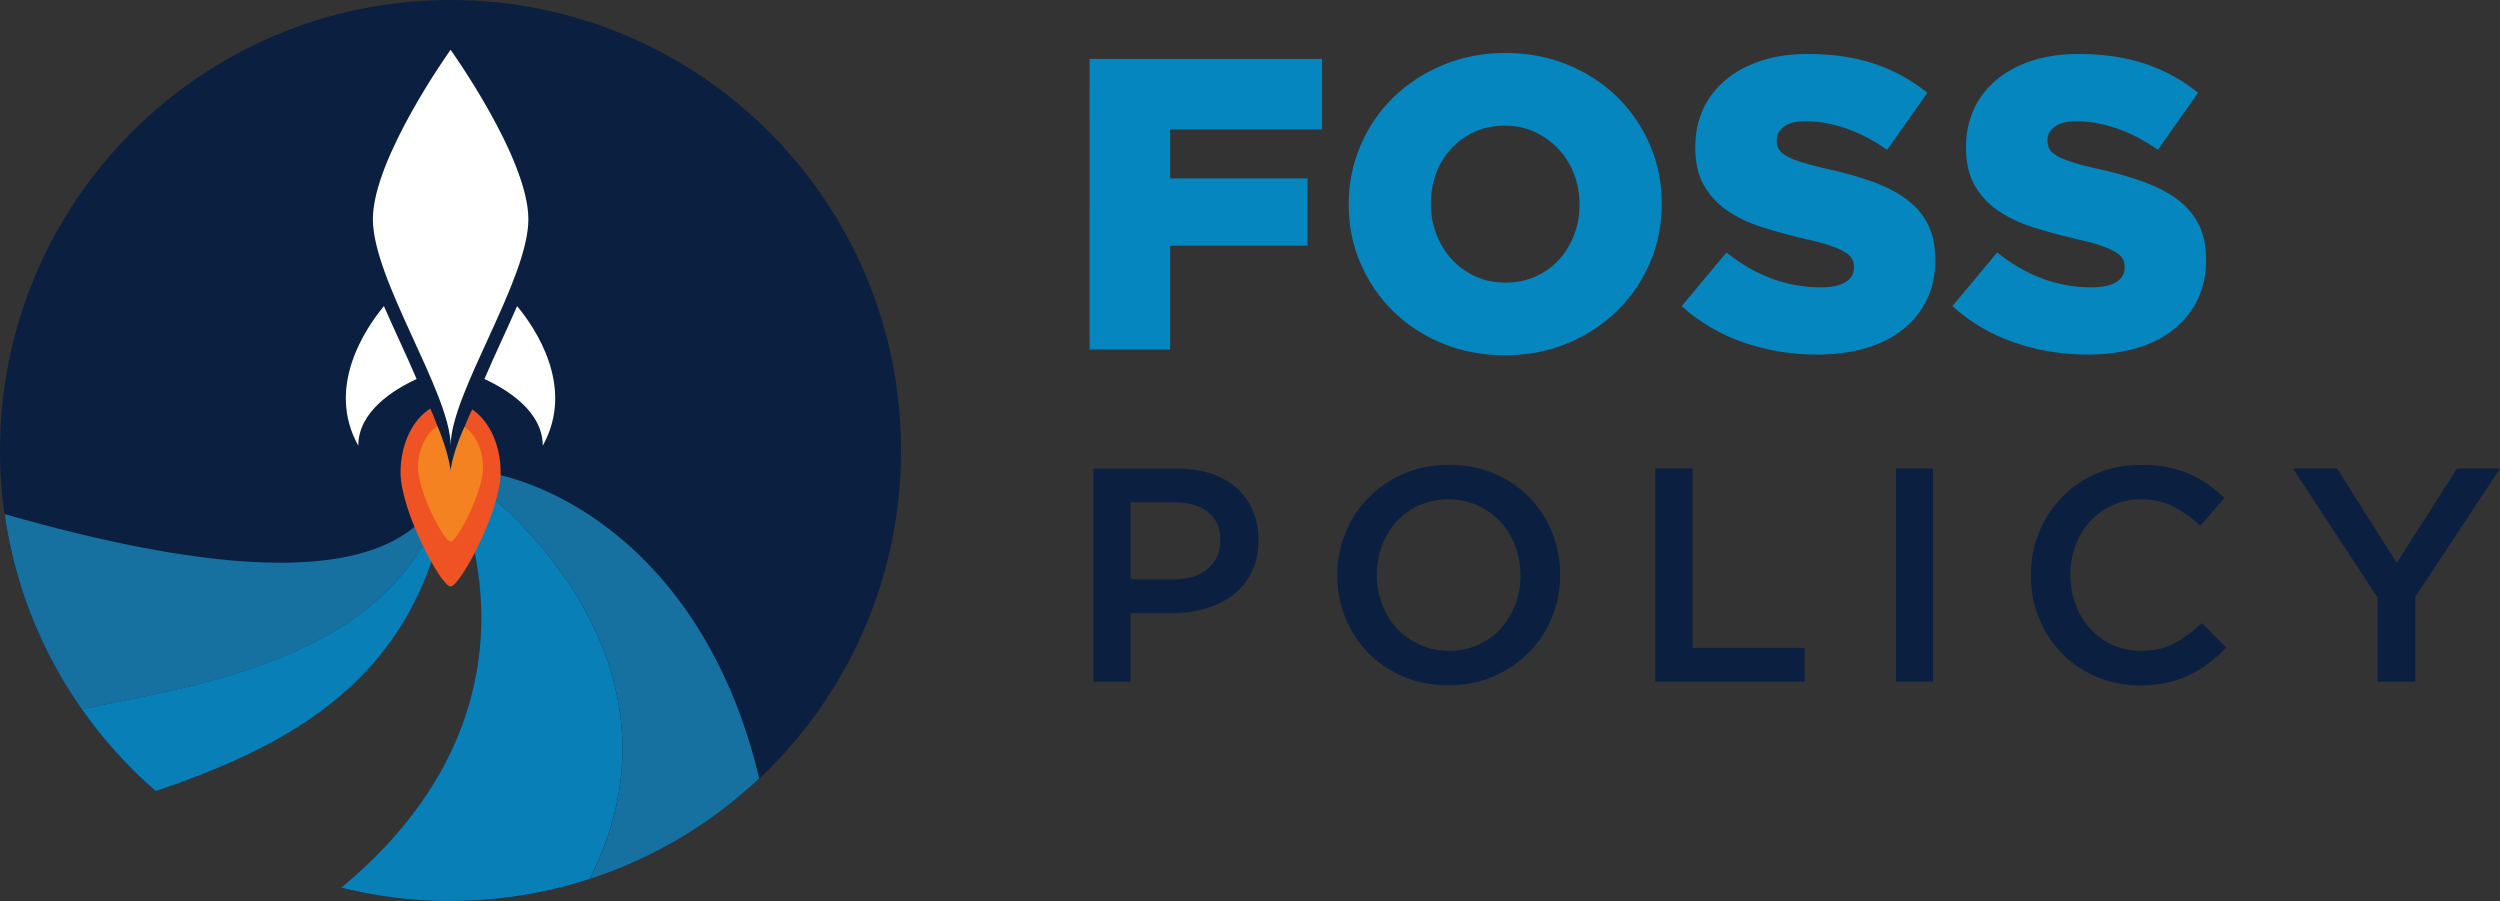 <?xml version="1.0" encoding="utf-8"?>
<!-- Generator: Adobe Illustrator 24.1.0, SVG Export Plug-In . SVG Version: 6.00 Build 0)  -->
<svg version="1.1" id="Layer_1" xmlns="http://www.w3.org/2000/svg" xmlns:xlink="http://www.w3.org/1999/xlink" x="0px" y="0px"
	 viewBox="0 0 504 181.65" style="enable-background:new 0 0 504 181.65;" xml:space="preserve">
<rect x="0" y="0" width="504" height="181.65" fill="#333333" stroke="none"/>
<style type="text/css">
	.st0{fill:#0B1F41;}
	.st1{fill:#0586BF;}
	.st2{fill:#5297C9;}
	.st3{fill:#1670A0;}
	.st4{fill:#2089C1;}
	.st5{fill:#0880B7;}
	.st6{fill:#FFFFFF;}
	.st7{fill:#F05323;}
	.st8{fill:#F58220;}
</style>
<g>
	<path class="st0" d="M227.92,116.79v-15.53h8.81c2.83,0,5.09,0.65,6.77,1.94c1.68,1.3,2.52,3.22,2.52,5.76v0.12
		c0,2.26-0.83,4.11-2.49,5.55c-1.66,1.44-3.93,2.16-6.8,2.16H227.92L227.92,116.79z M220.43,137.42h7.49v-13.81h8.55
		c2.38,0,4.61-0.32,6.71-0.95c2.09-0.63,3.92-1.56,5.48-2.79c1.56-1.23,2.79-2.75,3.69-4.57c0.9-1.82,1.35-3.94,1.35-6.35v-0.12
		c0-2.17-0.38-4.13-1.13-5.89c-0.76-1.76-1.84-3.27-3.25-4.54c-1.41-1.27-3.13-2.24-5.16-2.92c-2.03-0.67-4.29-1.01-6.78-1.01
		h-16.94V137.42L220.43,137.42z M286.25,129.99c-1.79-0.82-3.33-1.91-4.62-3.28c-1.28-1.37-2.28-2.99-2.99-4.85
		c-0.71-1.86-1.07-3.84-1.07-5.92v-0.12c0-2.09,0.36-4.05,1.07-5.89c0.71-1.84,1.7-3.45,2.96-4.82c1.26-1.37,2.78-2.46,4.55-3.25
		c1.77-0.8,3.72-1.2,5.84-1.2c2.12,0,4.07,0.41,5.87,1.23c1.79,0.82,3.33,1.91,4.61,3.28c1.28,1.37,2.28,2.99,2.99,4.85
		c0.71,1.86,1.07,3.84,1.07,5.92v0.12c0,2.09-0.36,4.05-1.07,5.89c-0.71,1.84-1.7,3.45-2.96,4.82c-1.26,1.37-2.78,2.46-4.55,3.25
		c-1.77,0.8-3.72,1.2-5.84,1.2C290,131.22,288.05,130.81,286.25,129.99L286.25,129.99z M301.08,136.37
		c2.74-1.19,5.12-2.79,7.12-4.82c2-2.03,3.56-4.38,4.66-7.06c1.11-2.68,1.66-5.53,1.66-8.56v-0.12c0-3.03-0.55-5.88-1.66-8.56
		c-1.1-2.68-2.64-5.02-4.6-7.03c-1.96-2-4.32-3.59-7.06-4.76c-2.74-1.17-5.77-1.75-9.08-1.75c-3.32,0-6.34,0.59-9.08,1.78
		c-2.74,1.19-5.12,2.79-7.12,4.82c-2.01,2.03-3.56,4.38-4.66,7.06c-1.11,2.68-1.66,5.54-1.66,8.56v0.12c0,3.03,0.55,5.88,1.66,8.56
		c1.1,2.68,2.64,5.02,4.6,7.03c1.96,2.01,4.32,3.59,7.06,4.76c2.74,1.17,5.77,1.75,9.08,1.75
		C295.31,138.15,298.34,137.56,301.08,136.37L301.08,136.37z M333.73,137.42h30.08v-6.81h-22.59V94.45h-7.49V137.42L333.73,137.42z
		 M382.22,137.42h7.49V94.45h-7.49V137.42L382.22,137.42z M436.82,137.63c1.66-0.35,3.18-0.86,4.57-1.54
		c1.39-0.67,2.69-1.47,3.9-2.39c1.21-0.92,2.36-1.97,3.47-3.16l-4.85-4.91c-1.84,1.72-3.7,3.08-5.59,4.08c-1.88,1-4.13,1.5-6.75,1.5
		c-2.05,0-3.94-0.4-5.68-1.2c-1.74-0.8-3.24-1.89-4.51-3.28c-1.27-1.39-2.25-3.02-2.95-4.88c-0.7-1.86-1.04-3.84-1.04-5.92v-0.12
		c0-2.09,0.35-4.05,1.04-5.89c0.69-1.84,1.68-3.45,2.95-4.82c1.27-1.37,2.77-2.46,4.51-3.25c1.74-0.8,3.63-1.2,5.68-1.2
		c2.46,0,4.64,0.49,6.57,1.47c1.92,0.98,3.74,2.27,5.46,3.87l4.85-5.58c-1.02-0.98-2.11-1.88-3.25-2.7
		c-1.15-0.82-2.39-1.52-3.74-2.12c-1.35-0.59-2.83-1.05-4.45-1.38c-1.62-0.33-3.41-0.49-5.37-0.49c-3.27,0-6.26,0.58-8.96,1.75
		c-2.7,1.17-5.04,2.76-7.01,4.79c-1.98,2.03-3.51,4.38-4.6,7.06c-1.09,2.68-1.64,5.55-1.64,8.62v0.12c0,3.07,0.56,5.95,1.67,8.65
		c1.11,2.7,2.65,5.04,4.6,7.03c1.96,1.98,4.26,3.55,6.92,4.7c2.66,1.14,5.56,1.72,8.72,1.72
		C433.33,138.15,435.16,137.98,436.82,137.63L436.82,137.63z M479.33,137.42h7.61v-17.12L504,94.45h-8.66l-12.15,19.03l-12.03-19.03
		h-8.9l17.06,26.02V137.42L479.33,137.42z"/>
	<path class="st1" d="M219.66,70.46h16.24V49.53h27.7V35.97h-27.7V26.1h30.63V11.87h-46.87V70.46L219.66,70.46z M297.36,55.68
		c-1.85-0.86-3.43-2.02-4.74-3.47c-1.32-1.45-2.34-3.12-3.06-5.02c-0.73-1.9-1.09-3.91-1.09-6.03v-0.17c0-2.12,0.35-4.13,1.05-6.03
		c0.7-1.9,1.7-3.56,3.02-4.98c1.32-1.42,2.88-2.55,4.7-3.39c1.82-0.84,3.85-1.26,6.09-1.26c2.24,0,4.28,0.43,6.13,1.3
		c1.85,0.87,3.44,2.02,4.78,3.47c1.34,1.45,2.38,3.13,3.1,5.02c0.73,1.9,1.09,3.91,1.09,6.03v0.17c0,2.12-0.36,4.13-1.09,6.03
		c-0.73,1.9-1.74,3.56-3.02,4.98c-1.29,1.42-2.85,2.55-4.7,3.39c-1.85,0.84-3.89,1.26-6.13,1.26
		C301.25,56.98,299.21,56.55,297.36,55.68L297.36,55.68z M315.92,69.24c3.85-1.59,7.2-3.77,10.05-6.53c2.84-2.76,5.06-6,6.65-9.71
		c1.59-3.71,2.38-7.66,2.38-11.84v-0.17c0-4.18-0.79-8.12-2.38-11.8c-1.59-3.68-3.78-6.89-6.57-9.63c-2.79-2.73-6.11-4.9-9.96-6.49
		c-3.85-1.59-8.04-2.39-12.55-2.39c-4.52,0-8.71,0.8-12.56,2.39c-3.85,1.59-7.2,3.77-10.04,6.53c-2.85,2.76-5.06,6-6.65,9.71
		c-1.59,3.71-2.39,7.66-2.39,11.84v0.17c0,4.18,0.8,8.12,2.39,11.8c1.59,3.68,3.78,6.89,6.57,9.63c2.79,2.73,6.11,4.9,9.96,6.49
		c3.85,1.59,8.04,2.38,12.56,2.38C307.88,71.63,312.07,70.83,315.92,69.24L315.92,69.24z M376.18,70.17
		c2.9-0.86,5.38-2.12,7.45-3.76c2.06-1.64,3.67-3.63,4.81-5.97c1.14-2.34,1.72-5.01,1.72-8.02v-0.17c0-2.73-0.5-5.08-1.51-7.06
		c-1-1.98-2.46-3.66-4.35-5.05c-1.9-1.39-4.2-2.58-6.91-3.55c-2.71-0.97-5.73-1.82-9.08-2.55c-2.01-0.44-3.67-0.88-4.98-1.29
		c-1.31-0.42-2.34-0.83-3.1-1.25c-0.75-0.42-1.28-0.88-1.59-1.38c-0.31-0.5-0.46-1.09-0.46-1.75v-0.17c0-1.06,0.49-1.95,1.46-2.67
		c0.98-0.72,2.44-1.09,4.4-1.09c2.62,0,5.34,0.49,8.16,1.46c2.82,0.98,5.57,2.41,8.24,4.31l8.12-11.5
		c-3.18-2.58-6.74-4.53-10.67-5.85c-3.93-1.32-8.41-1.98-13.43-1.98c-3.51,0-6.67,0.46-9.46,1.38c-2.79,0.92-5.18,2.21-7.16,3.89
		c-1.98,1.67-3.49,3.65-4.52,5.93c-1.03,2.28-1.55,4.79-1.55,7.52v0.17c0,3.01,0.57,5.53,1.72,7.56c1.14,2.03,2.71,3.73,4.69,5.1
		c1.98,1.37,4.31,2.48,6.99,3.34c2.68,0.86,5.58,1.66,8.71,2.38c2.01,0.45,3.64,0.88,4.9,1.3c1.26,0.42,2.26,0.85,3.01,1.29
		c0.75,0.45,1.27,0.91,1.55,1.38c0.28,0.47,0.42,1.02,0.42,1.63v0.17c0,1.28-0.57,2.27-1.72,2.97c-1.14,0.7-2.8,1.04-4.98,1.04
		c-6.81,0-13.14-2.34-19-7.03l-9.04,10.82c3.63,3.26,7.8,5.7,12.51,7.33c4.72,1.63,9.7,2.44,14.94,2.44
		C370.04,71.46,373.28,71.03,376.18,70.17L376.18,70.17z M430.76,70.17c2.9-0.86,5.39-2.12,7.45-3.76c2.06-1.64,3.67-3.63,4.81-5.97
		c1.14-2.34,1.72-5.01,1.72-8.02v-0.17c0-2.73-0.5-5.08-1.51-7.06c-1.01-1.98-2.46-3.66-4.35-5.05c-1.9-1.39-4.2-2.58-6.9-3.55
		c-2.71-0.97-5.73-1.82-9.08-2.55c-2.01-0.44-3.67-0.88-4.98-1.29c-1.31-0.42-2.34-0.83-3.1-1.25c-0.75-0.42-1.28-0.88-1.59-1.38
		c-0.31-0.5-0.46-1.09-0.46-1.75v-0.17c0-1.06,0.49-1.95,1.46-2.67c0.98-0.72,2.44-1.09,4.39-1.09c2.62,0,5.34,0.49,8.16,1.46
		c2.82,0.98,5.57,2.41,8.24,4.31l8.12-11.5c-3.18-2.58-6.74-4.53-10.67-5.85c-3.93-1.32-8.41-1.98-13.43-1.98
		c-3.52,0-6.67,0.46-9.46,1.38c-2.79,0.92-5.18,2.21-7.16,3.89c-1.98,1.67-3.49,3.65-4.52,5.93c-1.03,2.28-1.55,4.79-1.55,7.52v0.17
		c0,3.01,0.57,5.53,1.72,7.56c1.14,2.03,2.71,3.73,4.69,5.1c1.98,1.37,4.31,2.48,6.99,3.34c2.68,0.86,5.58,1.66,8.7,2.38
		c2.01,0.45,3.64,0.88,4.9,1.3c1.25,0.42,2.26,0.85,3.01,1.29c0.75,0.45,1.27,0.91,1.55,1.38s0.42,1.02,0.42,1.63v0.17
		c0,1.28-0.57,2.27-1.72,2.97c-1.14,0.7-2.8,1.04-4.98,1.04c-6.81,0-13.14-2.34-19-7.03l-9.04,10.82c3.63,3.26,7.8,5.7,12.51,7.33
		c4.72,1.63,9.7,2.44,14.94,2.44C424.62,71.46,427.85,71.03,430.76,70.17L430.76,70.17z"/>
	<path class="st0" d="M181.65,90.83C181.65,40.66,140.99,0,90.83,0C40.66,0,0,40.66,0,90.83c0,27.43,12.18,52.01,31.41,68.66
		c30.24-10.24,54.37-24.7,59.42-62.73c0,0,23.87,44.14-22.01,82.2c7.05,1.76,14.42,2.7,22.01,2.7
		C140.99,181.65,181.65,140.99,181.65,90.83"/>
	<path class="st2" d="M90.89,181.65C90.89,181.65,90.89,181.65,90.89,181.65C90.89,181.65,90.9,181.65,90.89,181.65
		C90.9,181.65,90.89,181.65,90.89,181.65 M90.91,181.65C90.91,181.65,90.91,181.65,90.91,181.65
		C90.92,181.65,90.91,181.65,90.91,181.65C90.91,181.65,90.91,181.65,90.91,181.65 M90.95,181.65
		C90.95,181.65,90.96,181.65,90.95,181.65c0.01,0,0.01,0,0.02,0C90.96,181.65,90.96,181.65,90.95,181.65 M91.01,181.65
		C91.02,181.65,91.02,181.65,91.01,181.65c0.02,0,0.02,0,0.03,0C91.03,181.65,91.02,181.65,91.01,181.65 M91.07,181.65
		c0.01,0,0.03,0,0.04,0C91.1,181.65,91.09,181.65,91.07,181.65 M91.15,181.65c0.01,0,0.03,0,0.04,0
		C91.17,181.65,91.16,181.65,91.15,181.65 M91.22,181.65c0.01,0,0.03,0,0.04,0C91.24,181.65,91.23,181.65,91.22,181.65
		 M91.29,181.65c0.01,0,0.02,0,0.03,0C91.32,181.65,91.31,181.65,91.29,181.65 M91.37,181.65c0.01,0,0.02,0,0.03,0
		C91.39,181.65,91.38,181.65,91.37,181.65 M91.45,181.65c0.01,0,0.02,0,0.02,0C91.46,181.65,91.45,181.65,91.45,181.65
		 M91.52,181.65c0.01,0,0.01,0,0.02,0C91.53,181.65,91.53,181.65,91.52,181.65 M91.59,181.65c0,0,0.01,0,0.01,0
		C91.6,181.65,91.6,181.65,91.59,181.65 M91.67,181.65C91.67,181.65,91.67,181.65,91.67,181.65
		C91.67,181.65,91.67,181.65,91.67,181.65 M88.65,181.63c-6.14-0.15-12.12-0.91-17.89-2.21C76.53,180.72,82.51,181.48,88.65,181.63
		 M31.41,159.49c-0.02-0.02-0.04-0.03-0.06-0.05C31.37,159.45,31.39,159.47,31.41,159.49 M31.41,159.49
		c30.24-10.24,54.37-24.7,59.42-62.73l0,0C85.78,134.78,61.65,149.25,31.41,159.49 M31.33,159.42c-0.02-0.01-0.04-0.03-0.05-0.05
		C31.3,159.39,31.32,159.41,31.33,159.42 M31.27,159.37c-0.1-0.09-0.21-0.18-0.31-0.27c0.06,0.05,0.12,0.11,0.18,0.16
		c0,0,0.01,0,0.01,0.01c0.02,0.01,0.03,0.03,0.04,0.04c0.01,0.01,0.02,0.02,0.04,0.03c0,0,0.01,0.01,0.02,0.01
		C31.26,159.35,31.26,159.36,31.27,159.37 M30.95,159.09c-0.01-0.01-0.03-0.02-0.04-0.04C30.93,159.07,30.94,159.08,30.95,159.09
		 M30.9,159.04c-0.01-0.01-0.02-0.02-0.03-0.02C30.88,159.02,30.89,159.03,30.9,159.04"/>
	<path class="st3" d="M90.89,181.65c0.01,0,0.02,0,0.02,0c0,0,0,0,0,0C90.91,181.65,90.9,181.65,90.89,181.65
		C90.9,181.65,90.89,181.65,90.89,181.65 M90.96,181.65c0.01,0,0.02,0,0.03,0c0,0-0.01,0-0.01,0
		C90.96,181.65,90.96,181.65,90.96,181.65 M91.02,181.65c0.01,0,0.02,0,0.03,0c0,0-0.01,0-0.01,0
		C91.03,181.65,91.03,181.65,91.02,181.65 M91.07,181.65c9.72-0.03,19.07-1.59,27.84-4.44c24.07-47.59-25.41-82.76-28.08-82.76
		c-6.55,38.09-51.11,43.63-74.31,48.54c4.22,5.99,9.12,11.47,14.63,16.28c-0.06-0.05-0.12-0.11-0.18-0.16c0,0-0.01-0.01-0.01-0.01
		c-0.01-0.01-0.03-0.02-0.04-0.04c-0.01,0-0.01-0.01-0.02-0.01c-0.01-0.01-0.02-0.02-0.03-0.02C14.98,145.04,4.04,125.6,0.93,103.64
		c19.52,5.57,39.4,9.81,55.56,9.81c17.68,0,30.91-5.07,34.33-19.01c19.11,0,51.35,16.49,62.24,62.5
		c-16.07,15.13-37.63,24.49-61.39,24.7c0,0-0.01,0-0.01,0c-0.02,0-0.04,0-0.06,0c0,0-0.01,0-0.01,0c-0.02,0-0.04,0-0.06,0
		c-0.01,0-0.01,0-0.02,0c-0.02,0-0.04,0-0.05,0c-0.01,0-0.02,0-0.02,0c-0.02,0-0.03,0-0.05,0c-0.01,0-0.02,0-0.03,0
		c-0.01,0-0.03,0-0.04,0c-0.01,0-0.02,0-0.03,0c-0.01,0-0.03,0-0.04,0c-0.01,0-0.03,0-0.04,0c-0.01,0-0.02,0-0.03,0
		c-0.01,0-0.03,0-0.04,0c-0.01,0-0.02,0-0.03,0C91.1,181.65,91.08,181.65,91.07,181.65C91.07,181.65,91.07,181.65,91.07,181.65
		 M90.03,181.65c-0.46,0-0.92-0.01-1.38-0.02c-6.14-0.15-12.12-0.91-17.89-2.21c-0.65-0.15-1.3-0.3-1.94-0.46
		C75.61,180.64,82.71,181.59,90.03,181.65 M31.25,159.35c0,0-0.01-0.01-0.02-0.01C31.24,159.34,31.24,159.34,31.25,159.35
		 M31.2,159.3c-0.02-0.01-0.03-0.03-0.04-0.04C31.17,159.28,31.18,159.29,31.2,159.3"/>
	<path class="st2" d="M90.83,181.65L90.83,181.65L90.83,181.65L90.83,181.65c0.02,0,0.04,0,0.06,0
		C90.87,181.65,90.85,181.65,90.83,181.65 M90.92,181.65c0.01,0,0.02,0,0.04,0C90.94,181.65,90.93,181.65,90.92,181.65
		 M90.99,181.65c0,0,0.01,0,0.01,0c0.01,0,0.01,0,0.02,0C91,181.65,91,181.65,90.99,181.65 M91.05,181.65L91.05,181.65
		C91.06,181.65,91.06,181.65,91.05,181.65 M31.35,159.44c-0.01-0.01-0.01-0.01-0.02-0.01C31.34,159.43,31.34,159.43,31.35,159.44
		 M31.28,159.38C31.28,159.38,31.28,159.37,31.28,159.38C31.28,159.37,31.28,159.38,31.28,159.38 M90.89,96.87
		c-0.04-0.07-0.06-0.11-0.06-0.12l0,0C90.83,96.76,90.85,96.8,90.89,96.87"/>
	<path class="st3" d="M90.98,181.65c0.01,0,0.01,0,0.01,0C90.99,181.65,90.99,181.65,90.98,181.65
		C90.99,181.65,90.99,181.65,90.98,181.65 M91.05,181.65c0.01,0,0.01,0,0.01,0C91.06,181.65,91.06,181.65,91.05,181.65L91.05,181.65
		C91.05,181.65,91.05,181.65,91.05,181.65 M69.68,178.23c43.36-36.74,22.51-78.84,21.21-81.35c-0.04-0.07-0.06-0.11-0.06-0.12l0,0
		C90.83,96.76,114.39,140.34,69.68,178.23"/>
	<path class="st4" d="M90.83,181.65L90.83,181.65c0.02,0,0.04,0,0.07,0c0,0,0,0,0,0C90.87,181.65,90.85,181.65,90.83,181.65
		 M90.91,181.65c0.01,0,0.03,0,0.04,0c0,0,0,0-0.01,0C90.94,181.65,90.93,181.65,90.91,181.65
		C90.91,181.65,90.92,181.65,90.91,181.65 M91,181.65c0.01,0,0.02,0,0.02,0c0,0,0,0-0.01,0C91.01,181.65,91,181.65,91,181.65
		 M31.41,159.49L31.41,159.49c-0.02-0.02-0.04-0.03-0.06-0.05c0,0-0.01-0.01-0.02-0.01c-0.02-0.01-0.04-0.03-0.05-0.05
		c0,0,0,0-0.01,0c-0.01-0.01-0.02-0.02-0.03-0.02C31.3,159.39,31.35,159.44,31.41,159.49c30.24-10.24,54.37-24.7,59.42-62.73l0,0
		l0,0l0,0C85.78,134.78,61.65,149.25,31.41,159.49L31.41,159.49 M31.23,159.33c-0.01-0.01-0.02-0.02-0.04-0.03
		C31.21,159.31,31.22,159.32,31.23,159.33 M31.15,159.26C31.15,159.26,31.15,159.26,31.15,159.26
		C31.14,159.26,31.15,159.26,31.15,159.26"/>
	<path class="st5" d="M90.83,181.65c-0.27,0-0.53,0-0.8,0c-7.31-0.06-14.41-1.01-21.22-2.7l0,0c0.29-0.24,0.58-0.48,0.87-0.73
		c44.71-37.89,21.15-81.47,21.15-81.47l0,0l0,0c-5.05,38.03-29.18,52.49-59.42,62.73c-0.05-0.05-0.11-0.09-0.16-0.14
		c-0.01,0-0.01-0.01-0.02-0.01c-0.01-0.01-0.02-0.02-0.04-0.03c-0.02-0.01-0.03-0.03-0.04-0.04c0,0-0.01-0.01-0.01-0.01
		c-5.51-4.81-10.41-10.28-14.63-16.28c23.2-4.91,67.77-10.45,74.31-48.54c2.67,0,52.15,35.17,28.08,82.76
		c-8.77,2.85-18.12,4.42-27.84,4.44c0,0-0.01,0-0.01,0c-0.01,0-0.02,0-0.03,0c-0.01,0-0.02,0-0.02,0c-0.01,0-0.01,0-0.01,0
		c-0.01,0-0.02,0-0.03,0c-0.01,0-0.03,0-0.04,0c-0.01,0-0.01,0-0.02,0C90.87,181.65,90.85,181.65,90.83,181.65"/>
	<path class="st6" d="M106.52,44.19c0-12.27-15.68-34.15-15.68-34.15S75.17,31.92,75.17,44.19c0,12.27,15.68,35.1,15.68,45.67
		C90.84,79.29,106.52,56.46,106.52,44.19L106.52,44.19z"/>
	<path class="st6" d="M97.66,76.41c4.64,2.14,11.76,6.55,11.76,13.44c6.6-11.85-1.49-23.69-5.17-28.14
		C102.1,66.65,99.66,71.73,97.66,76.41L97.66,76.41z"/>
	<path class="st6" d="M83.99,76.41c-4.64,2.14-11.76,6.55-11.76,13.44c-6.6-11.85,1.49-23.69,5.17-28.14
		C79.55,66.65,82,71.73,83.99,76.41L83.99,76.41z"/>
	<path class="st7" d="M100.93,95.22c0-5.6-2.35-10.42-5.74-12.68c-1.65,3.23-4.35,10.91-4.35,14.14c0-3.29-2.58-11.12-4.09-14.31
		c-3.53,2.19-6,7.12-6,12.86c0,7.77,8.18,23.01,10.09,23.01C92.75,118.23,100.93,102.99,100.93,95.22L100.93,95.22z"/>
	<path class="st8" d="M97.37,94.29c0-3.63-1.52-6.76-3.72-8.23c-1.07,2.1-2.82,7.08-2.82,9.17c0-2.13-1.67-7.22-2.65-9.29
		c-2.29,1.42-3.89,4.62-3.89,8.34c0,5.04,5.31,14.93,6.55,14.93S97.37,99.33,97.37,94.29L97.37,94.29z"/>
</g>
</svg>
